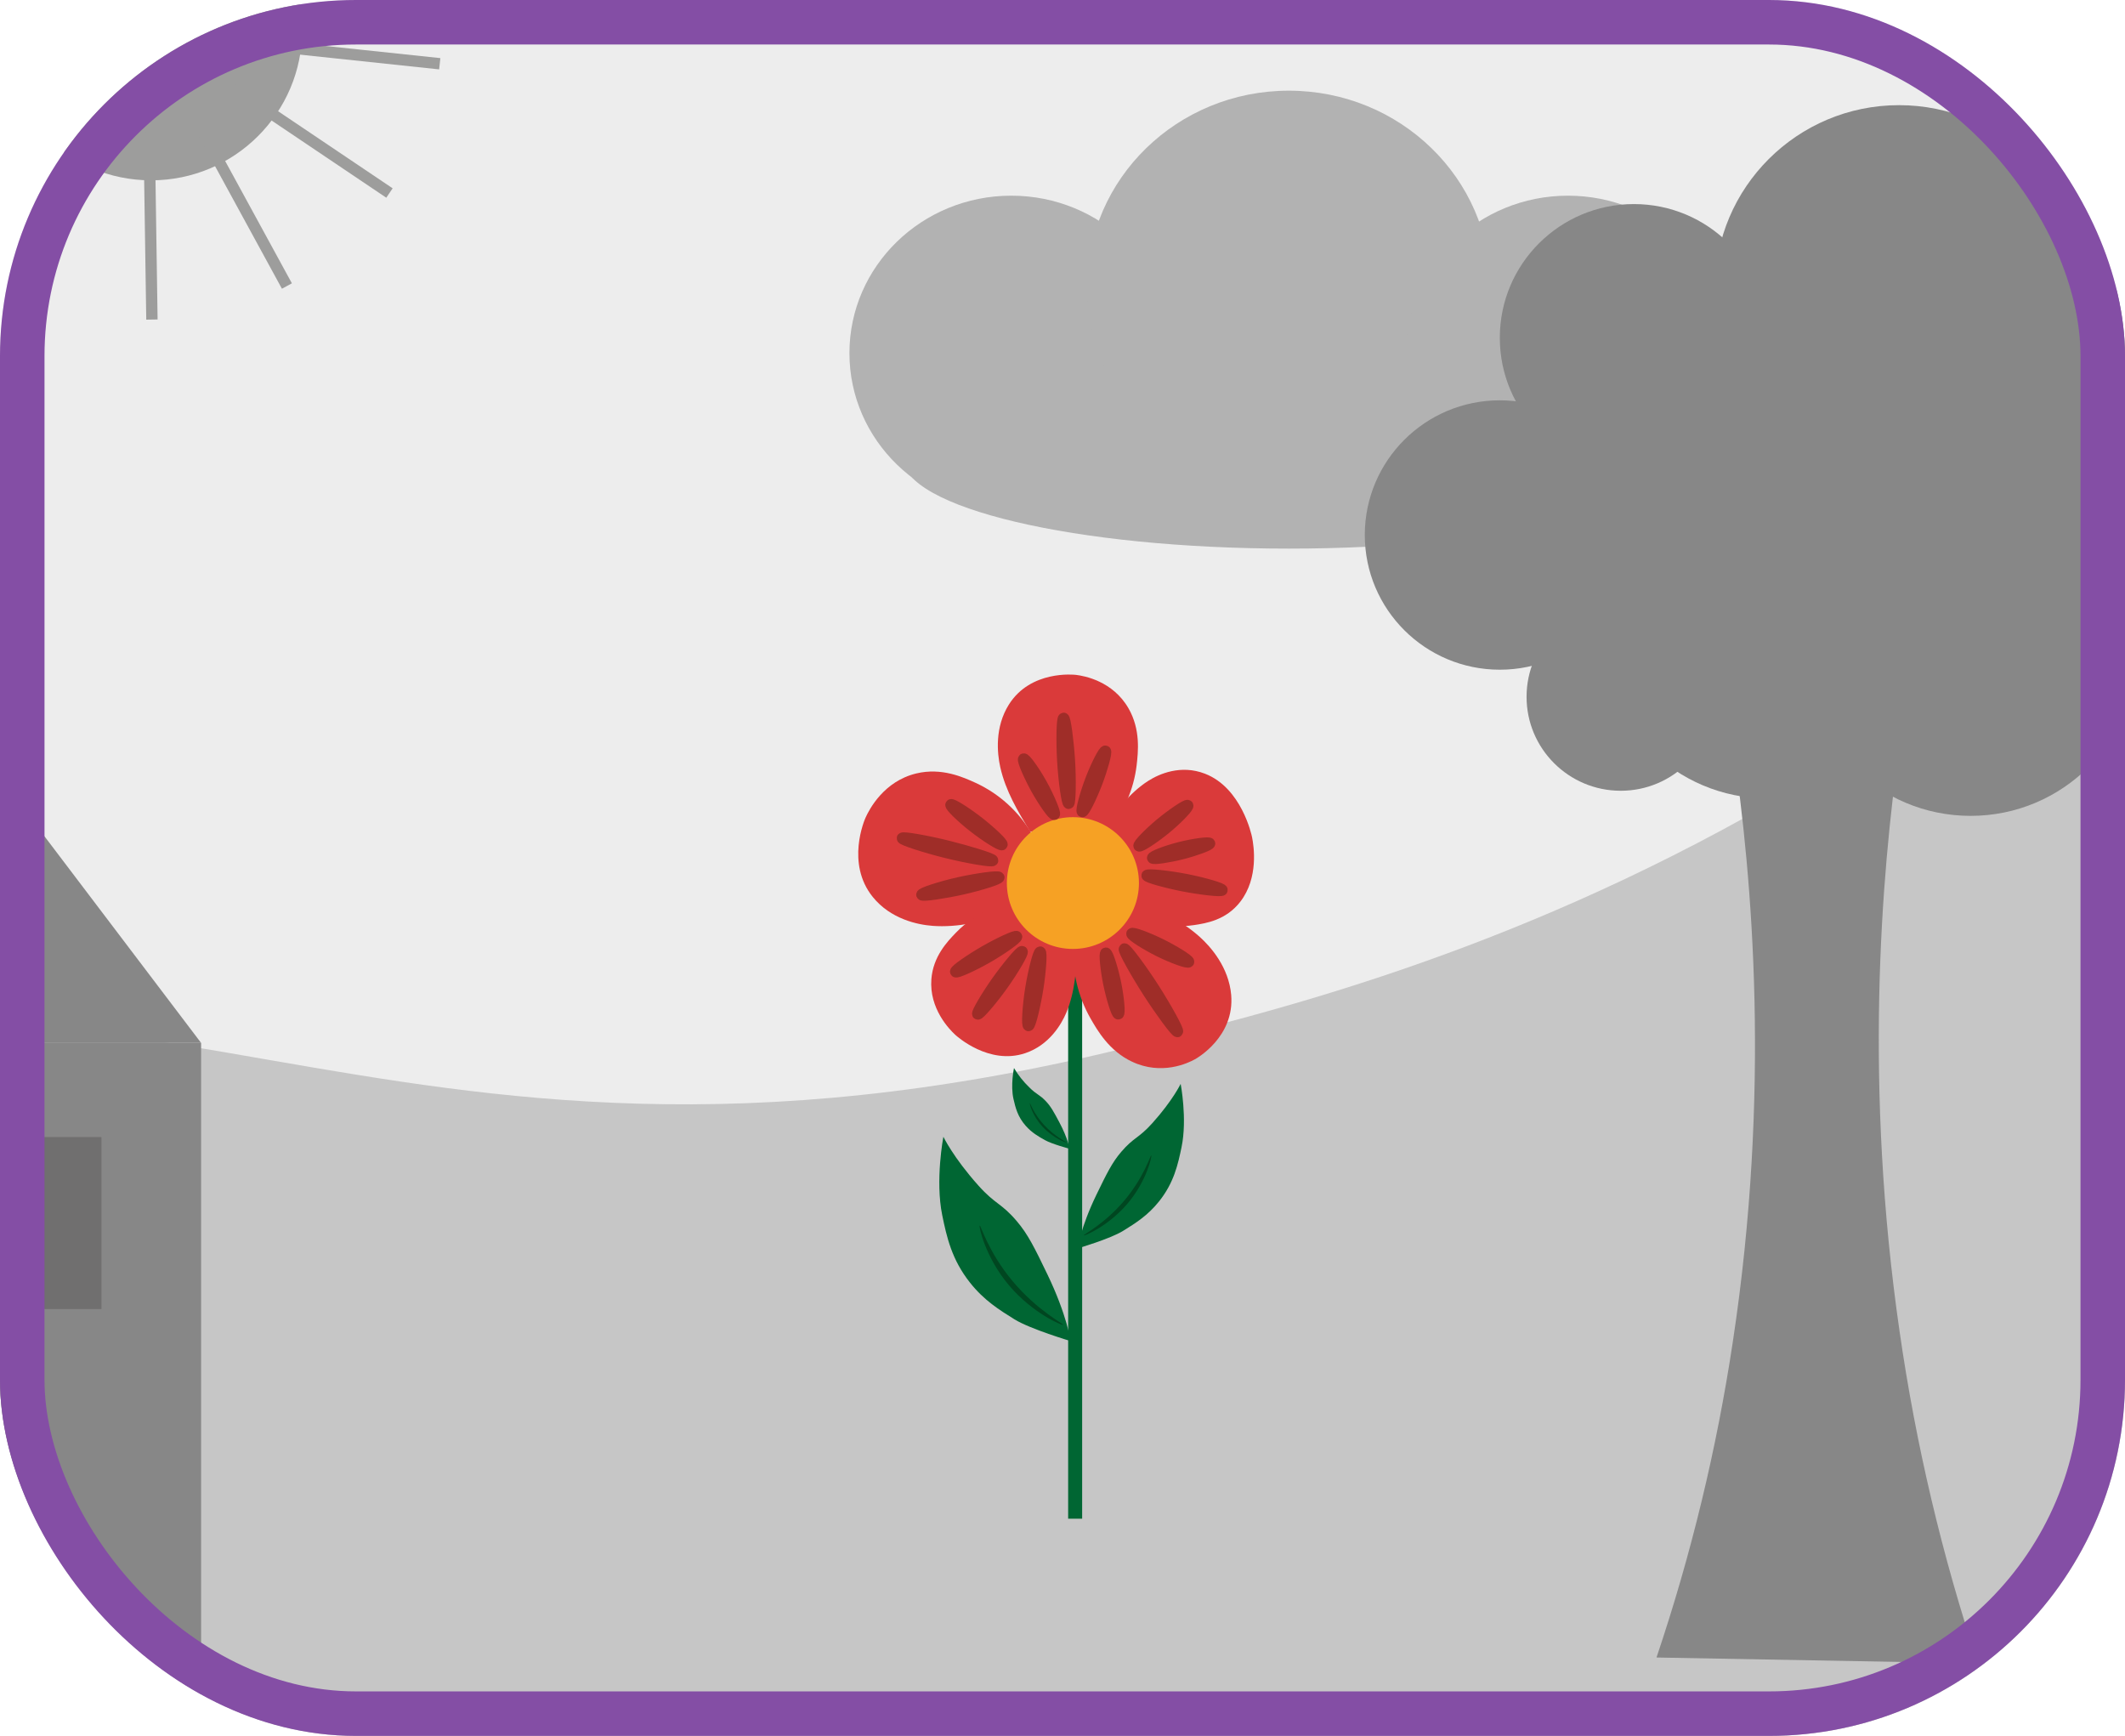 <?xml version="1.0" encoding="UTF-8" standalone="no"?>

<svg width="191" height="156" viewBox="0 0 191 156" fill="none" xmlns="http://www.w3.org/2000/svg">
<g clip-path="url(#clip0_73_432)">
<path d="M221.738 -32.06H-84.993V198.766H221.738V-32.06Z" fill="#EDEDED"/>
<path d="M-105.01 154.44C-94.177 117.844 -52.897 101.55 -40.737 97.363C11.608 79.366 33.034 110.801 100.861 94.249C114.145 91.005 135.259 85.855 159.263 72.101C189.956 54.52 196.725 37.133 223.211 32.181C239.187 29.198 262.305 30.54 268.796 41.973C275.116 53.097 261.874 67.059 250.943 88.006C221.934 143.599 248.514 173.057 226.798 199.033C207.077 222.624 176.355 208.857 68.561 210.572C-36.021 212.241 -83.222 226.419 -101.747 199.657C-113.408 182.814 -106.642 159.952 -105.01 154.44Z" fill="#C6C6C6"/>
<path d="M90.895 45.885C98.93 45.885 105.442 39.55 105.442 31.735C105.442 23.92 98.93 17.585 90.895 17.585C82.862 17.585 76.349 23.92 76.349 31.735C76.349 39.55 82.862 45.885 90.895 45.885Z" fill="#B2B2B2"/>
<path d="M115.844 43.424C125.858 43.424 133.975 35.527 133.975 25.786C133.975 16.045 125.858 8.149 115.844 8.149C105.831 8.149 97.713 16.045 97.713 25.786C97.713 35.527 105.831 43.424 115.844 43.424Z" fill="#B2B2B2"/>
<path d="M140.931 45.885C148.965 45.885 155.478 39.55 155.478 31.735C155.478 23.92 148.965 17.585 140.931 17.585C132.897 17.585 126.384 23.92 126.384 31.735C126.384 39.55 132.897 45.885 140.931 45.885Z" fill="#B2B2B2"/>
<path d="M115.844 49.302C135.021 49.302 150.567 45.63 150.567 41.099C150.567 36.569 135.021 32.896 115.844 32.896C96.666 32.896 81.12 36.569 81.12 41.099C81.12 45.63 96.666 49.302 115.844 49.302Z" fill="#B2B2B2"/>
<path d="M202.937 -10.717C202.937 -6.422 201.226 -2.303 198.182 0.734C195.137 3.771 191.008 5.477 186.702 5.477C165.167 4.623 165.172 -26.062 186.702 -26.911C191.008 -26.911 195.137 -25.205 198.182 -22.168C201.226 -19.131 202.937 -15.012 202.937 -10.717V-10.717Z" fill="#B2B2B2"/>
<path d="M253.3 -4.28371e-05C252.334 12.352 176.717 12.331 175.792 -4.28371e-05C176.758 -12.352 252.373 -12.331 253.3 -4.28371e-05Z" fill="#B2B2B2"/>
<path d="M13.581 16.206C21.082 16.206 27.163 10.141 27.163 2.66C27.163 -4.822 21.082 -10.887 13.581 -10.887C6.081 -10.887 0 -4.822 0 2.66C0 10.141 6.081 16.206 13.581 16.206Z" fill="#9D9D9C"/>
<path d="M1.051 25.538L1.961 25.997L9.583 10.966L8.673 10.506L1.051 25.538Z" fill="#9D9D9C"/>
<path d="M-8.173 17.109L-7.581 17.937L6.171 8.16L5.579 7.332L-8.173 17.109Z" fill="#9D9D9C"/>
<path d="M-12.414 5.368L-12.276 6.376L4.456 4.093L4.318 3.085L-12.414 5.368Z" fill="#9D9D9C"/>
<path d="M38.171 -6.174L37.795 -7.12L22.097 -0.91L22.473 0.035L38.171 -6.174Z" fill="#9D9D9C"/>
<path d="M39.472 6.235L39.58 5.223L22.786 3.445L22.678 4.457L39.472 6.235Z" fill="#9D9D9C"/>
<path d="M34.72 17.768L35.291 16.923L21.275 7.49L20.703 8.335L34.72 17.768Z" fill="#9D9D9C"/>
<path d="M25.34 25.947L26.236 25.46L18.162 10.665L17.266 11.152L25.34 25.947Z" fill="#9D9D9C"/>
<path d="M13.146 28.726L14.165 28.71L13.912 11.868L12.892 11.883L13.146 28.726Z" fill="#9D9D9C"/>
<path d="M97.266 87.348H96.008V136.483H97.266V87.348Z" fill="#006633"/>
<path d="M92.589 74.733C91.499 72.936 90.387 71.087 89.907 68.944C89.624 67.687 89.401 65.351 90.681 63.316C92.637 60.212 96.531 60.626 96.724 60.651C97.438 60.739 100.011 61.188 101.431 63.653C102.53 65.561 102.301 67.566 102.164 68.772C101.907 70.928 101.023 72.962 99.619 74.622" fill="#DA3A3A"/>
<path d="M99.12 74.524C100.31 72.898 101.536 71.236 103.214 70.17C104.199 69.542 106.135 68.696 108.295 69.526C111.593 70.794 112.499 75.036 112.541 75.25C112.696 76.031 113.144 78.878 111.486 81.029C110.203 82.694 108.406 82.972 107.328 83.134C104.663 83.546 102.454 82.499 101.48 81.955" fill="#DA3A3A"/>
<path d="M102.108 80.873C104.095 81.75 106.13 82.667 107.831 84.192C108.832 85.088 110.448 86.936 110.661 89.406C110.984 93.174 107.576 95.102 107.402 95.195C106.77 95.546 104.412 96.665 101.747 95.41C99.686 94.439 98.638 92.604 98.01 91.509C96.896 89.552 96.364 87.319 96.476 85.071" fill="#DA3A3A"/>
<path d="M90.466 82.236C88.31 82.804 86.096 83.378 83.806 83.202C82.46 83.099 80.053 82.592 78.45 80.611C76.004 77.587 77.715 73.657 77.805 73.463C78.13 72.747 79.433 70.205 82.367 69.505C84.636 68.963 86.562 69.838 87.719 70.365C89.799 71.331 91.538 72.903 92.707 74.873" fill="#DA3A3A"/>
<path d="M96.842 85.181C96.738 87.142 96.624 89.155 95.846 90.998C95.389 92.083 94.293 93.923 92.153 94.644C88.894 95.744 85.997 93.121 85.853 92.988C85.325 92.498 83.51 90.639 83.714 87.993C83.872 85.946 85.149 84.618 85.916 83.822C87.809 81.853 90.095 81.264 91.145 81.067" fill="#DA3A3A"/>
<path d="M96.435 85.278C99.714 85.278 102.371 82.627 102.371 79.357C102.371 76.087 99.714 73.436 96.435 73.436C93.157 73.436 90.499 76.087 90.499 79.357C90.499 82.627 93.157 85.278 96.435 85.278Z" fill="#F6A124"/>
<path d="M96.059 72.205C95.908 72.24 95.62 70.196 95.514 68.365C95.412 66.61 95.449 64.568 95.599 64.542C95.748 64.516 96.014 66.561 96.126 68.289C96.239 70.017 96.205 72.171 96.059 72.205Z" fill="#9F2D28" stroke="#9F2D28" stroke-miterlimit="10"/>
<path d="M97.281 72.943C97.142 72.87 97.559 71.314 98.061 70.015C98.537 68.775 99.227 67.421 99.362 67.498C99.498 67.575 99.06 69.119 98.592 70.347C98.124 71.575 97.42 73.017 97.281 72.943Z" fill="#9F2D28" stroke="#9F2D28" stroke-miterlimit="10"/>
<path d="M92 68.208C92.115 68.087 92.989 69.305 93.648 70.498C94.276 71.635 94.879 73.068 94.772 73.182C94.665 73.296 93.799 72.063 93.173 70.942C92.547 69.821 91.886 68.331 92 68.208Z" fill="#9F2D28" stroke="#9F2D28" stroke-miterlimit="10"/>
<path d="M103.592 77.106C103.54 76.962 104.874 76.454 106.104 76.147C107.277 75.854 108.682 75.661 108.731 75.796C108.781 75.931 107.437 76.425 106.28 76.72C105.122 77.015 103.638 77.25 103.592 77.106Z" fill="#9F2D28" stroke="#9F2D28" stroke-miterlimit="10"/>
<path d="M103.086 78.676C103.133 78.527 105.02 78.724 106.635 79.041C108.176 79.345 109.903 79.843 109.852 79.989C109.801 80.134 107.917 79.917 106.394 79.622C104.871 79.327 103.04 78.825 103.086 78.676Z" fill="#9F2D28" stroke="#9F2D28" stroke-miterlimit="10"/>
<path d="M106.758 72.382C106.899 72.47 105.863 73.556 104.813 74.424C103.81 75.252 102.512 76.117 102.377 76.027C102.242 75.938 103.299 74.864 104.285 74.041C105.272 73.219 106.619 72.293 106.758 72.382Z" fill="#9F2D28" stroke="#9F2D28" stroke-miterlimit="10"/>
<path d="M101.056 85.272C101.168 85.165 102.59 87.069 103.729 88.851C104.818 90.551 105.958 92.616 105.84 92.711C105.722 92.805 104.32 90.89 103.238 89.213C102.157 87.535 100.942 85.379 101.056 85.272Z" fill="#9F2D28" stroke="#9F2D28" stroke-miterlimit="10"/>
<path d="M99.397 85.646C99.554 85.634 100.025 87.107 100.289 88.416C100.542 89.665 100.674 91.116 100.519 91.123C100.365 91.13 99.916 89.655 99.661 88.42C99.406 87.185 99.241 85.657 99.397 85.646Z" fill="#9F2D28" stroke="#9F2D28" stroke-miterlimit="10"/>
<path d="M106.847 86.436C106.825 86.6 105.41 86.093 104.188 85.488C103.024 84.909 101.705 84.076 101.726 83.909C101.747 83.743 103.165 84.279 104.318 84.846C105.472 85.413 106.872 86.271 106.847 86.436Z" fill="#9F2D28" stroke="#9F2D28" stroke-miterlimit="10"/>
<path d="M91.874 85.507C92.011 85.578 91.077 87.179 90.115 88.523C89.202 89.804 88.004 91.209 87.879 91.135C87.754 91.062 88.701 89.47 89.599 88.2C90.498 86.93 91.734 85.434 91.874 85.507Z" fill="#9F2D28" stroke="#9F2D28" stroke-miterlimit="10"/>
<path d="M91.383 84.169C91.444 84.313 90.018 85.325 88.703 86.076C87.447 86.792 85.938 87.479 85.888 87.328C85.839 87.177 87.267 86.195 88.507 85.481C89.747 84.767 91.321 84.03 91.383 84.169Z" fill="#9F2D28" stroke="#9F2D28" stroke-miterlimit="10"/>
<path d="M92.449 92.174C92.283 92.204 92.387 90.441 92.64 88.856C92.883 87.346 93.328 85.574 93.492 85.55C93.655 85.525 93.525 87.293 93.291 88.786C93.057 90.279 92.614 92.142 92.449 92.174Z" fill="#9F2D28" stroke="#9F2D28" stroke-miterlimit="10"/>
<path d="M89.235 77.324C89.226 77.478 87.005 77.104 85.062 76.622C83.204 76.162 81.078 75.478 81.094 75.329C81.11 75.18 83.329 75.575 85.165 76.031C87.002 76.487 89.246 77.169 89.235 77.324Z" fill="#9F2D28" stroke="#9F2D28" stroke-miterlimit="10"/>
<path d="M90.069 75.91C89.958 76.019 88.591 75.162 87.496 74.299C86.44 73.478 85.357 72.419 85.469 72.315C85.582 72.212 86.935 73.082 87.972 73.894C89.01 74.706 90.18 75.799 90.069 75.91Z" fill="#9F2D28" stroke="#9F2D28" stroke-miterlimit="10"/>
<path d="M82.851 80.413C82.76 80.273 84.543 79.692 86.203 79.32C87.786 78.969 89.705 78.701 89.789 78.841C89.874 78.982 88.078 79.543 86.515 79.894C84.951 80.245 82.944 80.555 82.851 80.413Z" fill="#9F2D28" stroke="#9F2D28" stroke-miterlimit="10"/>
<path d="M96.86 112.19C96.86 112.19 97.12 110.311 98.557 107.35C99.486 105.438 99.964 104.461 100.782 103.51C101.92 102.182 102.328 102.321 103.571 100.938C105.409 98.894 106.12 97.405 106.12 97.405C106.12 97.405 106.727 100.55 106.201 103.087C105.879 104.64 105.517 106.291 104.178 107.966C103.156 109.245 102.054 109.927 100.944 110.615C99.783 111.334 96.86 112.19 96.86 112.19Z" fill="#006633"/>
<path d="M97.412 111.018C97.361 110.95 99.29 109.999 101.091 107.85C102.85 105.745 103.399 103.805 103.478 103.836C103.557 103.868 103.085 106.117 101.334 108.176C99.621 110.187 97.466 111.089 97.412 111.018Z" fill="#004620"/>
<path d="M96.233 120.52C96.233 120.52 95.91 118.186 94.135 114.508C92.989 112.131 92.394 110.918 91.388 109.738C89.981 108.087 89.476 108.259 87.941 106.541C85.67 104.003 84.793 102.156 84.793 102.156C84.793 102.156 84.043 106.064 84.692 109.217C85.09 111.146 85.538 113.194 87.192 115.274C88.453 116.864 89.816 117.713 91.188 118.567C92.621 119.448 96.233 120.52 96.233 120.52Z" fill="#006633"/>
<path d="M95.551 119.055C95.614 118.97 93.231 117.788 91.005 115.12C88.822 112.504 88.154 110.096 88.057 110.134C87.96 110.173 88.541 112.974 90.704 115.525C92.821 118.023 95.484 119.144 95.551 119.055Z" fill="#004620"/>
<path d="M96.135 103.236C96.135 103.236 95.994 102.315 95.219 100.863C94.719 99.924 94.459 99.445 94.019 98.977C93.405 98.326 93.186 98.393 92.514 97.716C91.98 97.202 91.517 96.618 91.14 95.981C91.14 95.981 90.811 97.526 91.096 98.77C91.272 99.533 91.466 100.349 92.187 101.165C92.739 101.793 93.333 102.128 93.931 102.464C94.559 102.817 96.135 103.236 96.135 103.236Z" fill="#006633"/>
<path d="M95.838 102.663C95.864 102.629 94.825 102.161 93.852 101.107C92.88 100.052 92.607 99.123 92.565 99.138C92.523 99.154 92.776 100.259 93.72 101.268C94.665 102.277 95.808 102.698 95.838 102.663Z" fill="#004620"/>
<path d="M18.077 93.725H-52.47V172.627H18.077V93.725Z" fill="#878787"/>
<path d="M18.077 93.725L-17.197 47.199L-52.47 93.725" fill="#878787"/>
<path d="M9.118 102.184H-6.381V117.642H9.118V102.184Z" fill="#706F6F"/>
<path d="M170.742 66.961H155.749C157.545 79.075 159.15 98.188 155.749 120.588C154.299 130.226 152.004 139.718 148.89 148.955L177.779 149.481C174.553 139.777 172.199 129.806 170.744 119.686C167.563 97.728 169.031 79.017 170.742 66.961Z" fill="#878787"/>
<path d="M134.807 60.184C141.509 60.184 146.943 54.765 146.943 48.08C146.943 41.395 141.509 35.975 134.807 35.975C128.105 35.975 122.671 41.395 122.671 48.08C122.671 54.765 128.105 60.184 134.807 60.184Z" fill="#878787"/>
<path d="M146.855 42.373C153.508 42.373 158.902 36.993 158.902 30.356C158.902 23.72 153.508 18.339 146.855 18.339C140.201 18.339 134.807 23.72 134.807 30.356C134.807 36.993 140.201 42.373 146.855 42.373Z" fill="#878787"/>
<path d="M170.69 42.469C179.831 42.469 187.241 35.078 187.241 25.96C187.241 16.842 179.831 9.45 170.69 9.45C161.548 9.45 154.138 16.842 154.138 25.96C154.138 35.078 161.548 42.469 170.69 42.469Z" fill="#878787"/>
<path d="M191 47.943C197.087 47.943 202.021 43.022 202.021 36.951C202.021 30.88 197.087 25.958 191 25.958C184.914 25.958 179.979 30.88 179.979 36.951C179.979 43.022 184.914 47.943 191 47.943Z" fill="#878787"/>
<path d="M192.104 60.514C196.778 60.514 200.568 56.735 200.568 52.072C200.568 47.41 196.778 43.631 192.104 43.631C187.43 43.631 183.641 47.41 183.641 52.072C183.641 56.735 187.43 60.514 192.104 60.514Z" fill="#878787"/>
<path d="M177.123 73.319C185.396 73.319 192.103 66.629 192.103 58.377C192.103 50.126 185.396 43.436 177.123 43.436C168.85 43.436 162.144 50.126 162.144 58.377C162.144 66.629 168.85 73.319 177.123 73.319Z" fill="#878787"/>
<path d="M145.675 71.063C150.349 71.063 154.138 67.283 154.138 62.621C154.138 57.959 150.349 54.179 145.675 54.179C141.001 54.179 137.211 57.959 137.211 62.621C137.211 67.283 141.001 71.063 145.675 71.063Z" fill="#878787"/>
<path d="M158.902 71.756C167.175 71.756 173.882 65.066 173.882 56.814C173.882 48.562 167.175 41.873 158.902 41.873C150.629 41.873 143.923 48.562 143.923 56.814C143.923 65.066 150.629 71.756 158.902 71.756Z" fill="#878787"/>
<path d="M155.71 58.034C163.983 58.034 170.69 51.344 170.69 43.092C170.69 34.841 163.983 28.151 155.71 28.151C147.437 28.151 140.73 34.841 140.73 43.092C140.73 51.344 147.437 58.034 155.71 58.034Z" fill="#878787"/>
<path d="M176.021 61.339C184.294 61.339 191 54.649 191 46.397C191 38.146 184.294 31.456 176.021 31.456C167.748 31.456 161.041 38.146 161.041 46.397C161.041 54.649 167.748 61.339 176.021 61.339Z" fill="#878787"/>
</g>
<rect x="2" y="2" width="187" height="152" rx="30" stroke="#844EA5" stroke-width="4"/>
<defs>
<clipPath id="clip0_73_432">
<rect width="191" height="156" rx="32" fill="white"/>
</clipPath>
</defs>
</svg>
